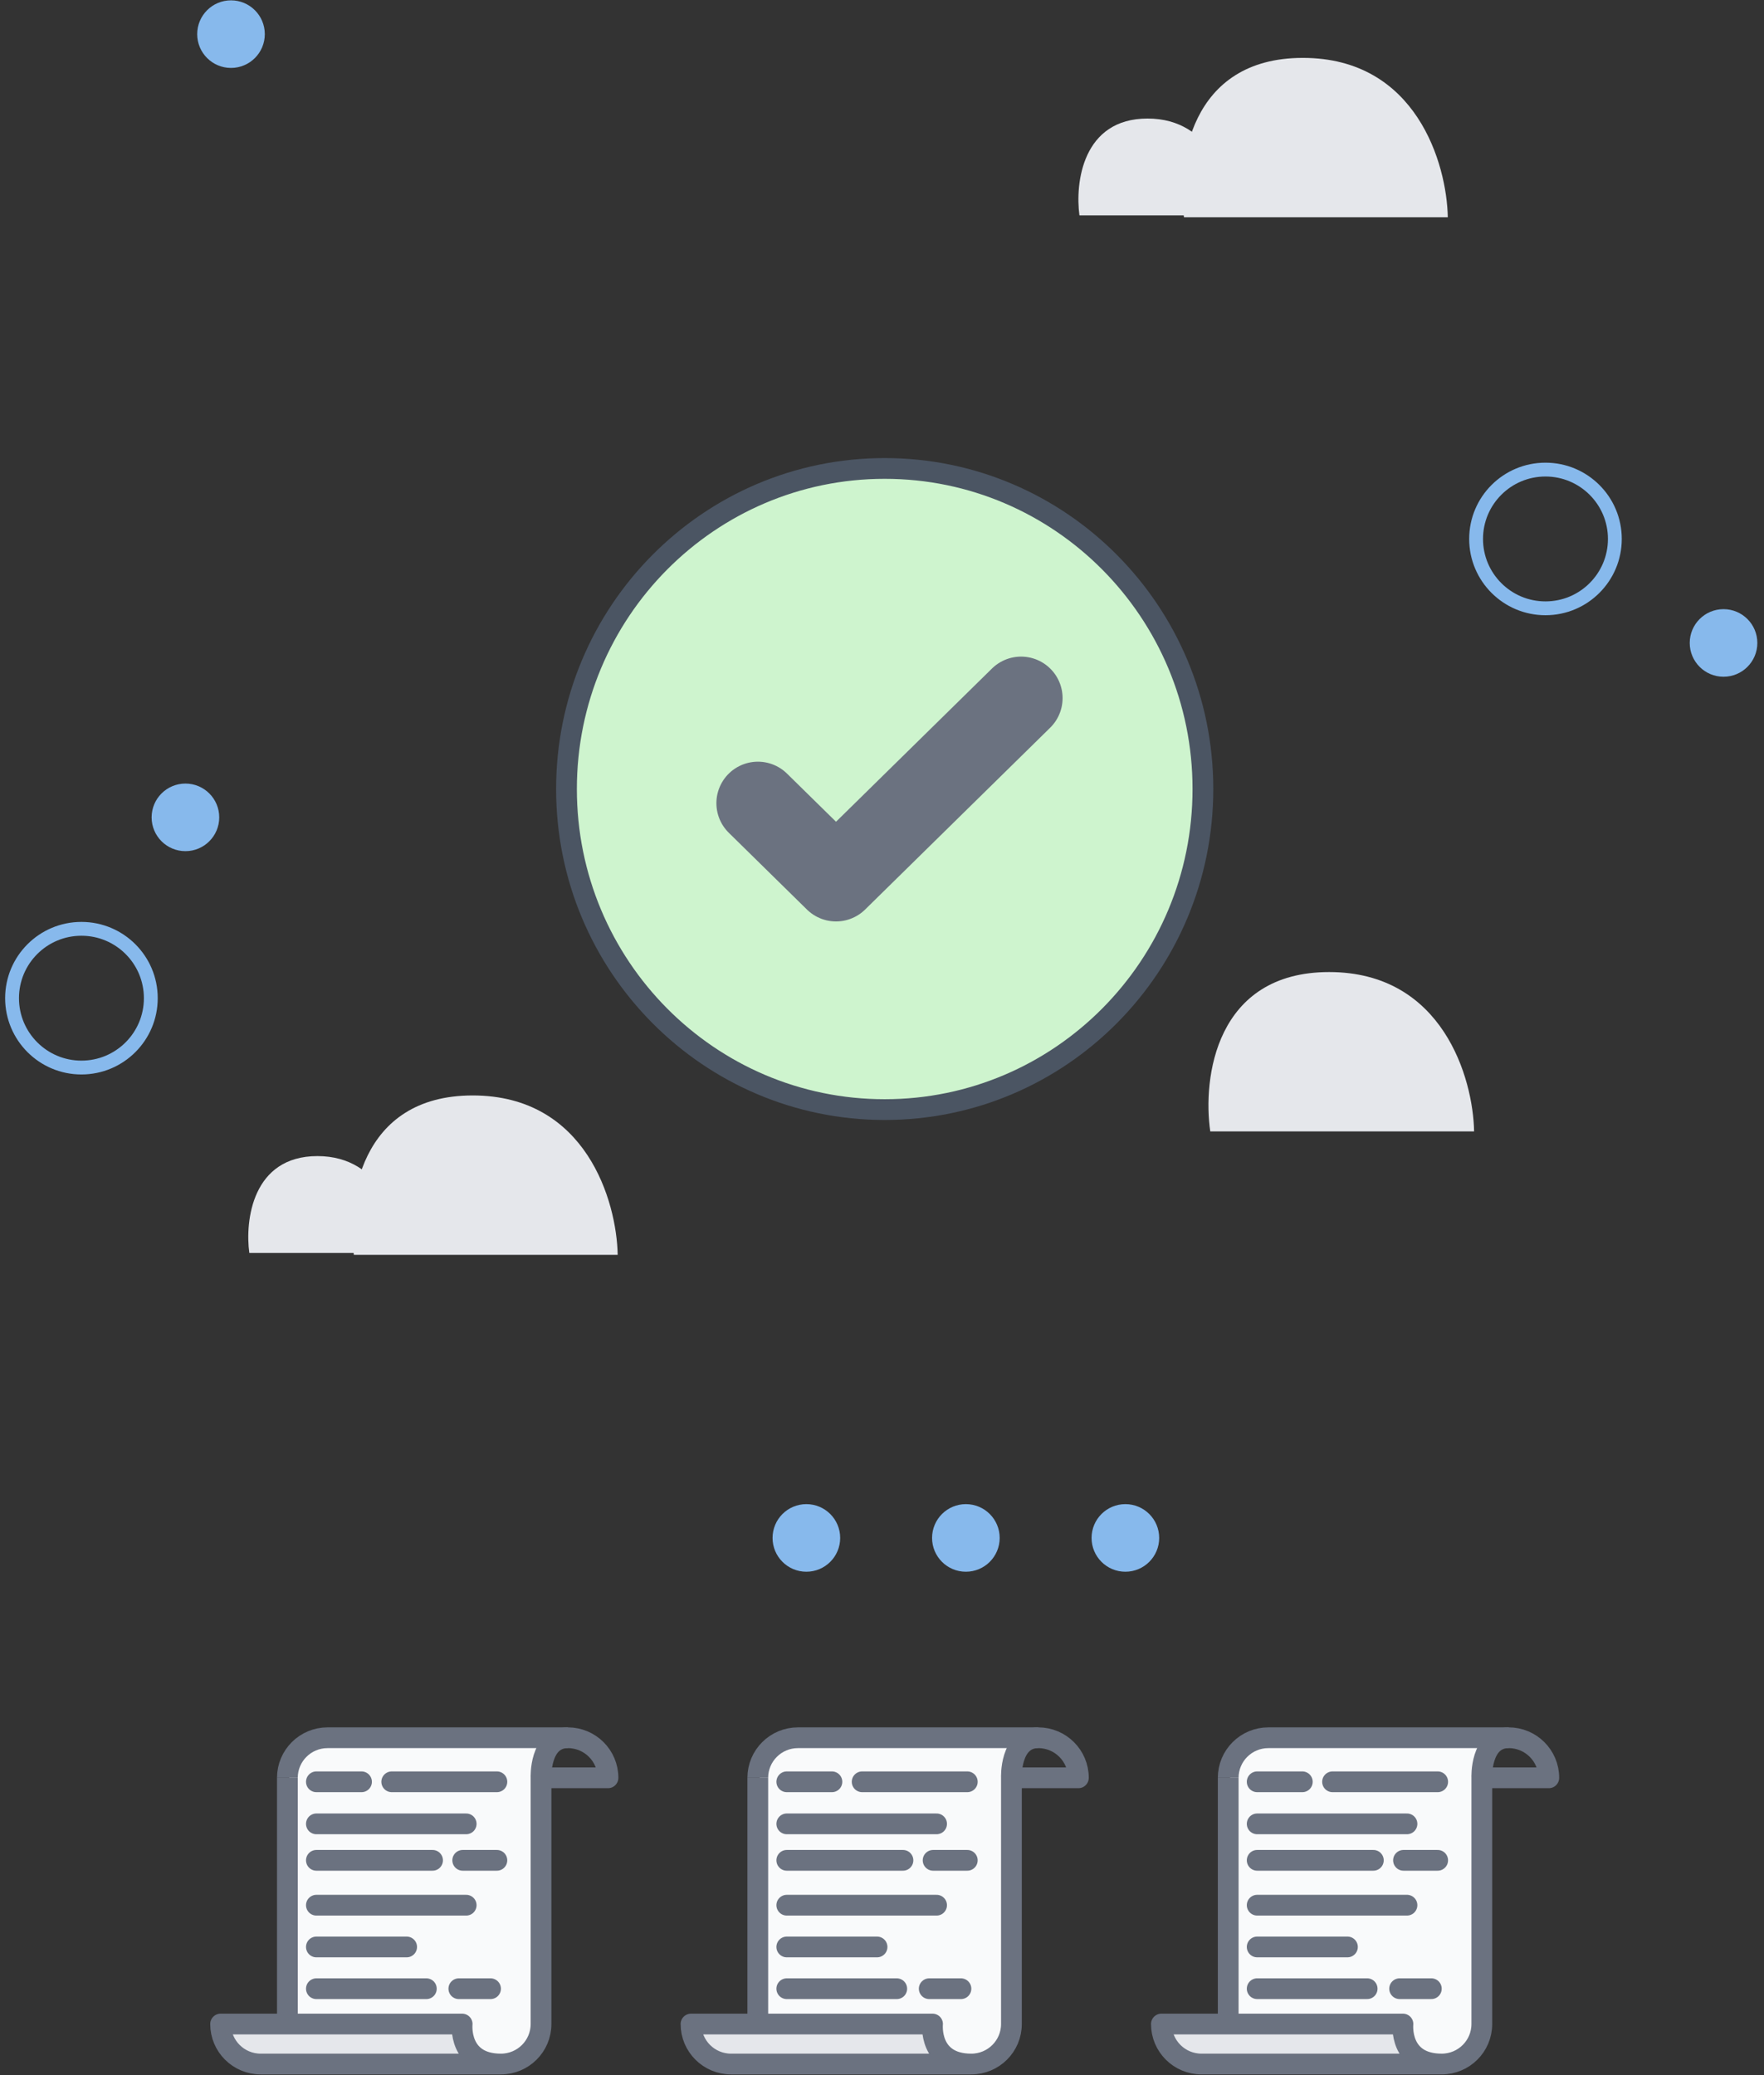 <?xml version="1.0" encoding="UTF-8" standalone="no"?>
<svg
   width="255"
   height="300"
   viewBox="0 0 255 300"
   fill="none"
   version="1.1"
   id="svg60"
   sodipodi:docname="document_viewer__done.svg"
   inkscape:version="1.4 (86a8ad7, 2024-10-11)"
   xmlns:inkscape="http://www.inkscape.org/namespaces/inkscape"
   xmlns:sodipodi="http://sodipodi.sourceforge.net/DTD/sodipodi-0.dtd"
   xmlns="http://www.w3.org/2000/svg"
   xmlns:svg="http://www.w3.org/2000/svg">
  <rect x="0" y="0" width="255" height="300" fill="#333333" stroke="none"/>
  <defs
     id="defs60" />
  <sodipodi:namedview
     id="namedview60"
     pagecolor="#ffffff"
     bordercolor="#000000"
     borderopacity="0.25"
     inkscape:showpageshadow="2"
     inkscape:pageopacity="0.0"
     inkscape:pagecheckerboard="0"
     inkscape:deskcolor="#d1d1d1"
     inkscape:zoom="1.3078817"
     inkscape:cx="-14.527308"
     inkscape:cy="195.35406"
     inkscape:window-width="1920"
     inkscape:window-height="1121"
     inkscape:window-x="399"
     inkscape:window-y="1791"
     inkscape:window-maximized="1"
     inkscape:current-layer="svg60" />
  <path
     d="m 209.291,31.409 h -38.138 c -1.117,-7.68 0.755,-23.04 17.183,-23.04 16.429,0 20.815,15.36 20.955,23.04 z"
     fill="#e5e7eb"
     id="path3" />
  <path
     d="m 177.891,31.137 h -21.85 c -0.64,-4.667 0.432,-14 9.845,-14 9.412,0 11.925,9.333 12.005,14 z"
     fill="#e5e7eb"
     id="path4" />
  <path
     d="m 89.291,181.409 h -38.138 c -1.117,-7.68 0.755,-23.04 17.183,-23.04 16.429,0 20.815,15.36 20.955,23.04 z"
     fill="#e5e7eb"
     id="path5" />
  <path
     d="m 57.891,181.137 h -21.85 c -0.64,-4.667 0.432,-14 9.845,-14 9.412,0 11.925,9.333 12.005,14 z"
     fill="#e5e7eb"
     id="path6" />
  <path
     d="m 213.092,163.57 h -38.138 c -1.117,-7.68 0.754,-23.04 17.183,-23.04 16.428,0 20.815,15.36 20.955,23.04 z"
     fill="#e5e7eb"
     id="path7" />
  <path
     d="m 33.393,9.821 c 2.699,0 4.887,-2.187 4.887,-4.886 0,-2.698 -2.188,-4.886 -4.887,-4.886 -2.699,0 -4.887,2.188 -4.887,4.886 0,2.699 2.188,4.886 4.887,4.886 z"
     fill="#87b9ec"
     id="path8" />
  <path
     d="m 116.567,227.225 c 2.699,0 4.887,-2.188 4.887,-4.886 0,-2.699 -2.188,-4.887 -4.887,-4.887 -2.699,0 -4.887,2.188 -4.887,4.887 0,2.698 2.188,4.886 4.887,4.886 z"
     fill="#87b9ec"
     id="path9" />
  <path
     d="m 139.625,227.225 c 2.699,0 4.887,-2.188 4.887,-4.886 0,-2.699 -2.188,-4.887 -4.887,-4.887 -2.699,0 -4.887,2.188 -4.887,4.887 0,2.698 2.188,4.886 4.887,4.886 z"
     fill="#87b9ec"
     id="path10" />
  <path
     d="m 162.682,227.225 c 2.699,0 4.887,-2.188 4.887,-4.886 0,-2.699 -2.188,-4.887 -4.887,-4.887 -2.699,0 -4.887,2.188 -4.887,4.887 0,2.698 2.188,4.886 4.887,4.886 z"
     fill="#87b9ec"
     id="path11" />
  <path
     d="m 249.15,97.837 c 2.699,0 4.887,-2.188 4.887,-4.886 0,-2.699 -2.188,-4.886 -4.887,-4.886 -2.699,0 -4.887,2.187 -4.887,4.886 0,2.698 2.188,4.886 4.887,4.886 z"
     fill="#87b9ec"
     id="path12" />
  <path
     d="m 11.772,154.335 c 5.539,0 10.029,-4.49 10.029,-10.028 0,-5.538 -4.49,-10.027 -10.029,-10.027 -5.539,0 -10.029,4.489 -10.029,10.027 0,5.538 4.49,10.028 10.029,10.028 z"
     stroke="#87b9ec"
     stroke-width="2"
     stroke-miterlimit="10"
     id="path13" />
  <path
     d="m 223.41,87.944 c 5.539,0 10.03,-4.49 10.03,-10.028 0,-5.538 -4.491,-10.027 -10.03,-10.027 -5.539,0 -10.029,4.489 -10.029,10.027 0,5.538 4.49,10.028 10.029,10.028 z"
     stroke="#87b9ec"
     stroke-width="2"
     stroke-miterlimit="10"
     id="path14" />
  <path
     d="m 26.805,123.052 c 2.699,0 4.887,-2.188 4.887,-4.886 0,-2.699 -2.188,-4.886 -4.887,-4.886 -2.699,0 -4.887,2.187 -4.887,4.886 0,2.698 2.188,4.886 4.887,4.886 z"
     fill="#87b9ec"
     id="path15" />
  <path
     d="m 127.891,160.415 c 25.405,0 46,-20.75 46,-46.346 0,-25.596 -20.595,-46.346 -46,-46.346 -25.405,0 -46,20.75 -46,46.346 0,25.596 20.595,46.346 46,46.346 z"
     fill="#cef4ce"
     id="path16" />
  <path
     d="m 127.891,160.415 c 25.405,0 46,-20.75 46,-46.346 0,-25.596 -20.595,-46.346 -46,-46.346 -25.405,0 -46,20.75 -46,46.346 0,25.596 20.595,46.346 46,46.346 z"
     stroke="#4b5563"
     stroke-width="3"
     stroke-linejoin="round"
     id="path17" />
  <path
     d="m 109.56,116.116 11.294,11.096 26.751,-26.286"
     stroke="#6b7280"
     stroke-width="12"
     stroke-linecap="round"
     stroke-linejoin="round"
     id="path18" />
  <path
     d="m 41.821,256.648 v 41.285 c 8.948,0.171 27.718,0.502 31.215,0.461 3.497,-0.041 4.885,-3.637 5.143,-5.43 v -36.93 c 0,-2.418 1.508,-4.183 2.262,-4.764 -9.839,-0.034 -30.361,-0.082 -33.735,0 -3.373,0.082 -4.662,3.62 -4.885,5.378 z"
     fill="#f9fafb"
     id="path19" />
  <path
     d="m 41.544,257.018 c 0,-3.2 2.598,-5.793 5.804,-5.793 h 34.737 c 3.206,0 5.804,2.593 5.804,5.793 h -9.692"
     stroke="#6b7280"
     stroke-width="3"
     stroke-linejoin="round"
     id="path20" />
  <path
     d="m 37.672,298.397 c -4.709,0 -5.817,-3.862 -5.782,-5.793 h 34.902 c 0,4.306 2.795,5.656 3.994,5.793 z"
     fill="#e5e7eb"
     id="path21" />
  <path
     d="m 72.409,298.397 c -6.205,0 -5.602,-5.782 -5.602,-5.782 h -34.918 c 0,3.194 2.597,5.782 5.801,5.782 z m 0,0 c 3.204,0 5.801,-2.588 5.801,-5.782 v -35.608 c 0,0 -0.253,-5.782 3.886,-5.782"
     stroke="#6b7280"
     stroke-width="3"
     stroke-linejoin="round"
     id="path22" />
  <path
     d="m 41.544,257.018 v 35.586"
     stroke="#6b7280"
     stroke-width="3"
     stroke-linejoin="round"
     id="path23" />
  <path
     d="m 56.63,257.594 h 15.199"
     stroke="#6b7280"
     stroke-width="3"
     stroke-miterlimit="10"
     stroke-linecap="round"
     id="path24" />
  <path
     d="m 45.736,257.594 h 6.524"
     stroke="#6b7280"
     stroke-width="3"
     stroke-miterlimit="10"
     stroke-linecap="round"
     id="path25" />
  <path
     d="m 66.889,268.947 h 4.939"
     stroke="#6b7280"
     stroke-width="3"
     stroke-miterlimit="10"
     stroke-linecap="round"
     id="path26" />
  <path
     d="m 45.736,268.947 h 16.793"
     stroke="#6b7280"
     stroke-width="3"
     stroke-miterlimit="10"
     stroke-linecap="round"
     id="path27" />
  <path
     d="m 45.736,263.675 h 21.654"
     stroke="#6b7280"
     stroke-width="3"
     stroke-miterlimit="10"
     stroke-linecap="round"
     id="path28" />
  <path
     d="m 45.736,275.433 h 21.654"
     stroke="#6b7280"
     stroke-width="3"
     stroke-miterlimit="10"
     stroke-linecap="round"
     id="path29" />
  <path
     d="m 45.736,281.47 h 13.048"
     stroke="#6b7280"
     stroke-width="3"
     stroke-miterlimit="10"
     stroke-linecap="round"
     id="path30" />
  <path
     d="m 66.328,287.507 h 4.583"
     stroke="#6b7280"
     stroke-width="3"
     stroke-miterlimit="10"
     stroke-linecap="round"
     id="path31" />
  <path
     d="m 45.736,287.507 h 15.895"
     stroke="#6b7280"
     stroke-width="3"
     stroke-miterlimit="10"
     stroke-linecap="round"
     id="path32" />
  <path
     d="m 109.821,256.648 v 41.285 c 8.948,0.171 27.718,0.502 31.215,0.461 3.497,-0.041 4.885,-3.637 5.143,-5.43 v -36.93 c 0,-2.418 1.508,-4.183 2.262,-4.764 -9.839,-0.034 -30.361,-0.082 -33.735,0 -3.373,0.082 -4.662,3.62 -4.885,5.378 z"
     fill="#f9fafb"
     id="path33" />
  <path
     d="m 109.544,257.018 c 0,-3.2 2.598,-5.793 5.804,-5.793 h 34.737 c 3.206,0 5.804,2.593 5.804,5.793 h -9.692"
     stroke="#6b7280"
     stroke-width="3"
     stroke-linejoin="round"
     id="path34" />
  <path
     d="m 105.672,298.397 c -4.709,0 -5.817,-3.862 -5.782,-5.793 h 34.902 c 0,4.306 2.795,5.656 3.994,5.793 z"
     fill="#e5e7eb"
     id="path35" />
  <path
     d="m 140.409,298.397 c -6.205,0 -5.602,-5.782 -5.602,-5.782 h -34.918 c 0,3.194 2.597,5.782 5.801,5.782 z m 0,0 c 3.204,0 5.801,-2.588 5.801,-5.782 v -35.608 c 0,0 -0.253,-5.782 3.886,-5.782"
     stroke="#6b7280"
     stroke-width="3"
     stroke-linejoin="round"
     id="path36" />
  <path
     d="m 109.544,257.018 v 35.586"
     stroke="#6b7280"
     stroke-width="3"
     stroke-linejoin="round"
     id="path37" />
  <path
     d="m 124.63,257.594 h 15.199"
     stroke="#6b7280"
     stroke-width="3"
     stroke-miterlimit="10"
     stroke-linecap="round"
     id="path38" />
  <path
     d="m 113.736,257.594 h 6.524"
     stroke="#6b7280"
     stroke-width="3"
     stroke-miterlimit="10"
     stroke-linecap="round"
     id="path39" />
  <path
     d="m 134.889,268.947 h 4.939"
     stroke="#6b7280"
     stroke-width="3"
     stroke-miterlimit="10"
     stroke-linecap="round"
     id="path40" />
  <path
     d="m 113.736,268.947 h 16.793"
     stroke="#6b7280"
     stroke-width="3"
     stroke-miterlimit="10"
     stroke-linecap="round"
     id="path41" />
  <path
     d="m 113.736,263.675 h 21.654"
     stroke="#6b7280"
     stroke-width="3"
     stroke-miterlimit="10"
     stroke-linecap="round"
     id="path42" />
  <path
     d="m 113.736,275.433 h 21.654"
     stroke="#6b7280"
     stroke-width="3"
     stroke-miterlimit="10"
     stroke-linecap="round"
     id="path43" />
  <path
     d="m 113.736,281.47 h 13.048"
     stroke="#6b7280"
     stroke-width="3"
     stroke-miterlimit="10"
     stroke-linecap="round"
     id="path44" />
  <path
     d="m 134.328,287.507 h 4.583"
     stroke="#6b7280"
     stroke-width="3"
     stroke-miterlimit="10"
     stroke-linecap="round"
     id="path45" />
  <path
     d="m 113.736,287.507 h 15.895"
     stroke="#6b7280"
     stroke-width="3"
     stroke-miterlimit="10"
     stroke-linecap="round"
     id="path46" />
  <path
     d="m 177.821,256.648 v 41.283 c 8.947,0.171 27.717,0.502 31.214,0.461 3.497,-0.041 4.885,-3.636 5.143,-5.429 v -36.929 c 0,-2.418 1.508,-4.183 2.262,-4.764 -9.839,-0.034 -30.361,-0.082 -33.734,0 -3.373,0.082 -4.662,3.62 -4.885,5.378 z"
     fill="#f9fafb"
     id="path47" />
  <path
     d="m 177.547,257.018 c 0,-3.2 2.598,-5.793 5.804,-5.793 h 34.736 c 3.206,0 5.804,2.593 5.804,5.793 h -9.693"
     stroke="#6b7280"
     stroke-width="3"
     stroke-linejoin="round"
     id="path48" />
  <path
     d="m 173.672,298.397 c -4.709,0 -5.817,-3.862 -5.782,-5.793 h 34.901 c 0,4.306 2.795,5.656 3.993,5.793 z"
     fill="#e5e7eb"
     id="path49" />
  <path
     d="m 208.408,298.396 c -6.205,0 -5.602,-5.782 -5.602,-5.782 h -34.917 c 0,3.194 2.597,5.782 5.8,5.782 z m 0,0 c 3.204,0 5.8,-2.588 5.8,-5.782 v -35.607 c 0,0 -0.253,-5.782 3.886,-5.782"
     stroke="#6b7280"
     stroke-width="3"
     stroke-linejoin="round"
     id="path50" />
  <path
     d="m 177.547,257.018 v 35.585"
     stroke="#6b7280"
     stroke-width="3"
     stroke-linejoin="round"
     id="path51" />
  <path
     d="m 192.63,257.594 h 15.198"
     stroke="#6b7280"
     stroke-width="3"
     stroke-miterlimit="10"
     stroke-linecap="round"
     id="path52" />
  <path
     d="m 181.736,257.594 h 6.524"
     stroke="#6b7280"
     stroke-width="3"
     stroke-miterlimit="10"
     stroke-linecap="round"
     id="path53" />
  <path
     d="m 202.888,268.946 h 4.939"
     stroke="#6b7280"
     stroke-width="3"
     stroke-miterlimit="10"
     stroke-linecap="round"
     id="path54" />
  <path
     d="m 181.736,268.946 h 16.792"
     stroke="#6b7280"
     stroke-width="3"
     stroke-miterlimit="10"
     stroke-linecap="round"
     id="path55" />
  <path
     d="m 181.736,263.675 h 21.653"
     stroke="#6b7280"
     stroke-width="3"
     stroke-miterlimit="10"
     stroke-linecap="round"
     id="path56" />
  <path
     d="m 181.736,275.432 h 21.653"
     stroke="#6b7280"
     stroke-width="3"
     stroke-miterlimit="10"
     stroke-linecap="round"
     id="path57" />
  <path
     d="m 181.736,281.469 h 13.047"
     stroke="#6b7280"
     stroke-width="3"
     stroke-miterlimit="10"
     stroke-linecap="round"
     id="path58" />
  <path
     d="m 202.327,287.505 h 4.583"
     stroke="#6b7280"
     stroke-width="3"
     stroke-miterlimit="10"
     stroke-linecap="round"
     id="path59" />
  <path
     d="m 181.736,287.505 h 15.895"
     stroke="#6b7280"
     stroke-width="3"
     stroke-miterlimit="10"
     stroke-linecap="round"
     id="path60" />
</svg>
